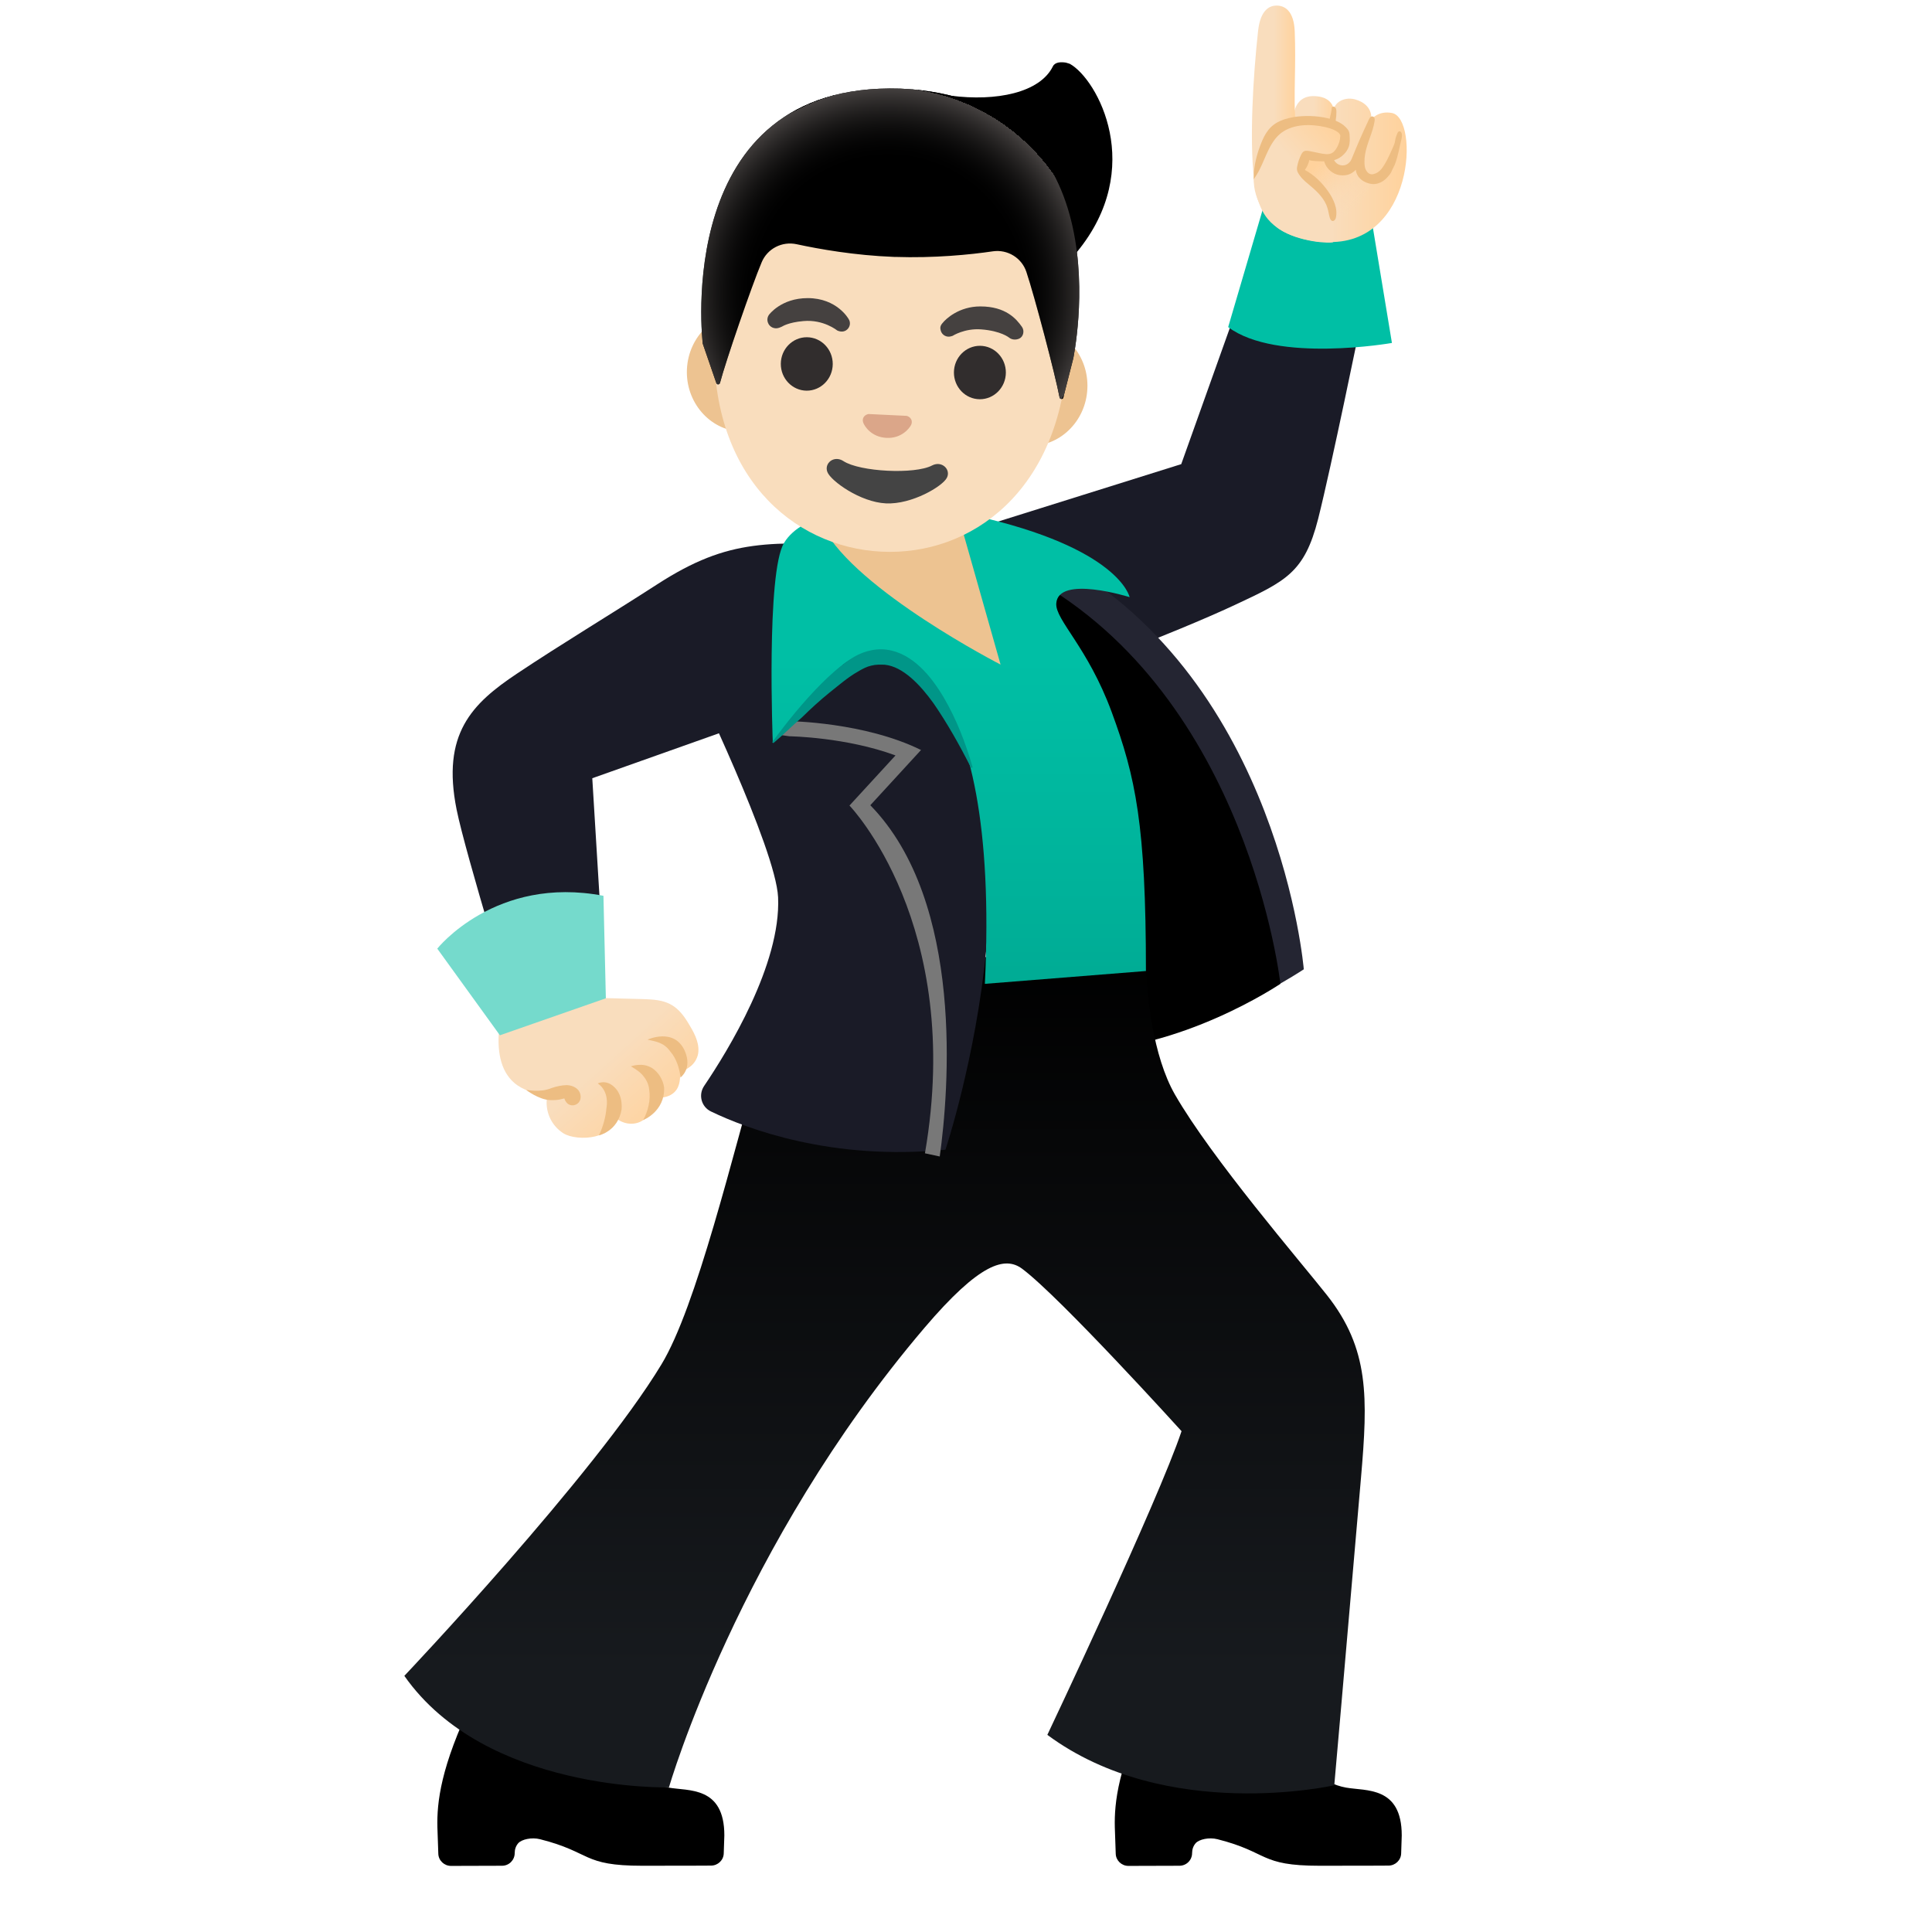 <svg width="76" height="76" viewBox="0 0 76 76" fill="none" xmlns="http://www.w3.org/2000/svg">
<path d="M27.129 41.973C26.998 42.062 26.903 42.151 26.749 42.103C26.761 42.388 26.767 42.721 26.541 42.952C26.315 43.178 25.935 43.243 25.65 43.101C25.763 43.487 25.561 43.944 25.199 44.122C24.837 44.3 24.356 44.181 24.118 43.855C24.291 44.811 22.705 44.924 22.159 44.579C21.944 44.441 21.769 44.247 21.654 44.019C21.54 43.79 21.488 43.534 21.506 43.279C21.506 43.255 21.512 43.231 21.5 43.208C21.488 43.19 21.464 43.178 21.447 43.166C21.043 42.994 20.574 42.893 20.235 42.602C19.048 41.587 19.921 39.17 19.921 39.17C20.989 39.194 22.058 39.224 23.127 39.247L25.294 39.301C26.149 39.325 26.594 39.443 27.075 40.245C27.283 40.589 27.497 40.957 27.473 41.361C27.461 41.599 27.319 41.842 27.129 41.973Z" fill="url(#paint0_linear_4751_3935)"/>
<path d="M26.939 41.343C27.247 42.05 26.766 42.388 26.766 42.388C26.742 42.05 26.6 41.628 26.38 41.379C26.113 40.999 25.804 40.975 25.472 40.898C25.472 40.898 26.523 40.405 26.939 41.343Z" fill="#EDBD82"/>
<path d="M25.656 42.018C25.905 42.179 26.084 42.481 26.125 42.778C26.161 43.728 25.3 44.061 25.3 44.061C25.496 43.705 25.603 43.259 25.537 42.861C25.52 42.66 25.43 42.475 25.3 42.321C25.175 42.161 24.997 42.054 24.819 41.947C24.819 41.953 25.258 41.769 25.656 42.018Z" fill="#EDBD82"/>
<path d="M24.279 42.892C24.445 43.136 24.469 43.409 24.451 43.646C24.302 44.507 23.56 44.662 23.56 44.662C23.721 44.329 23.827 43.949 23.857 43.581C23.922 43.225 23.827 42.827 23.513 42.619C23.525 42.619 23.916 42.406 24.279 42.892Z" fill="#EDBD82"/>
<path d="M22.295 42.686C22.468 42.692 22.646 42.757 22.753 42.888C22.86 43.025 22.877 43.232 22.77 43.363C22.693 43.458 22.557 43.505 22.438 43.47C22.26 43.428 22.2 43.209 22.2 43.209C22.141 43.215 21.993 43.292 21.63 43.274C21.191 43.256 20.698 42.876 20.698 42.876C20.722 42.864 21.239 42.995 21.702 42.799C21.868 42.739 22.117 42.686 22.295 42.686Z" fill="#EDBD82"/>
<path d="M51.911 73.394C53.8 73.394 54.619 73.388 54.619 73.388C54.886 73.388 55.112 73.175 55.118 72.908L55.141 72.201C55.141 70.254 53.728 70.461 52.945 70.319C51.983 70.141 51.371 69.446 51.05 68.953C50.884 68.704 45.244 66.887 45.244 66.887C43.979 69.499 43.831 70.907 43.854 71.88L43.89 72.919C43.896 73.187 44.121 73.4 44.389 73.4L46.395 73.394C46.675 73.394 46.894 73.169 46.894 72.896C46.894 72.747 46.942 72.611 47.037 72.504C47.173 72.355 47.559 72.266 47.892 72.35C49.928 72.866 49.525 73.394 51.911 73.394Z" fill="black"/>
<path d="M25.264 73.394C27.152 73.394 27.971 73.388 27.971 73.388C28.238 73.388 28.464 73.175 28.47 72.908L28.494 72.201C28.494 70.254 27.081 70.461 26.297 70.319C25.335 70.141 24.723 69.446 24.403 68.953C24.236 68.704 18.596 66.887 18.596 66.887C17.331 69.499 17.183 70.907 17.206 71.88L17.242 72.919C17.248 73.187 17.474 73.4 17.741 73.4L19.748 73.394C20.027 73.394 20.247 73.169 20.247 72.896C20.247 72.747 20.294 72.611 20.389 72.504C20.526 72.355 20.912 72.266 21.244 72.35C23.287 72.866 22.883 73.394 25.264 73.394Z" fill="black"/>
<path d="M51.9 9.636C50.783 9.007 49.822 9.518 49.192 10.622L46.467 18.258L38.059 20.894C37.27 21.897 37.97 23.946 38.683 25.056C39.52 26.362 40.203 26.992 41.473 26.677C41.473 26.677 46.17 24.925 48.563 23.803C50.581 22.859 51.312 22.533 51.852 20.413C52.386 18.293 53.509 12.789 53.509 12.789C54.138 11.691 53.016 10.266 51.9 9.636Z" fill="#1A1B27"/>
<path d="M54.755 13.491L53.984 8.824L49.744 7.998L48.313 12.867C50.213 14.292 54.755 13.491 54.755 13.491Z" fill="#00BFA5"/>
<path d="M41.657 22.034C50.362 26.891 51.288 38.13 51.288 38.13C51.288 38.13 46.461 41.343 42.304 41.343C38.148 41.343 39.318 29.378 39.318 29.378C39.318 29.378 31 16.09 41.657 22.034Z" fill="#242532"/>
<path d="M40.583 22.73C49.127 27.438 50.367 38.701 50.367 38.701C50.367 38.701 46.467 41.344 42.31 41.344C38.154 41.344 39.324 29.38 39.324 29.38C39.324 29.38 29.895 16.834 40.583 22.73Z" fill="black"/>
<path d="M29.99 41.343C28.803 45.499 27.395 51.407 26.018 53.675C23.382 58.033 15.906 65.924 15.906 65.924C19.113 70.507 26.315 70.311 26.315 70.311C26.315 70.311 29.052 60.823 36.367 52.232C38.546 49.673 39.538 49.411 40.209 49.91C41.711 51.032 46.479 56.299 46.479 56.299C45.57 59.024 41.2 68.245 41.2 68.245C45.897 71.725 52.487 70.228 52.487 70.228C52.487 70.228 52.897 65.591 53.538 58.134C53.811 54.969 53.871 53.063 52.196 50.943C51.181 49.655 47.666 45.576 46.217 43.053C45.362 41.562 45.071 39.122 45.071 37.477C45.071 37.477 43.801 37.649 43.397 37.649H31.706C31.041 37.667 31.617 35.654 29.99 41.343Z" fill="url(#paint1_linear_4751_3935)"/>
<path d="M37.192 45.226C37.192 45.226 38.38 41.663 38.801 37.323C39.294 32.223 37.756 26.992 34.912 22.729C34.206 21.672 33.63 21.019 32.442 21.512C31.807 21.773 30.863 22.675 30.186 22.729C28.998 22.818 27.093 25.335 27.265 26.659C27.265 26.659 30.518 33.369 30.608 35.298C30.726 37.935 28.636 41.331 27.698 42.72C27.461 43.071 27.591 43.545 27.971 43.724C29.372 44.401 32.739 45.671 37.192 45.226Z" fill="#1A1B27"/>
<path d="M36.385 45.368L36.967 45.493C37.317 42.993 37.964 35.494 34.236 31.676L36.231 29.503C34.004 28.404 31.059 28.369 31.059 28.369L30.489 28.203L30.501 28.886L31.053 28.963C31.077 28.963 33.286 28.998 35.227 29.717L33.416 31.688C33.416 31.688 37.941 36.361 36.385 45.368Z" fill="#787878"/>
<path d="M34.23 21.476C30.275 21.298 28.696 21.155 25.875 22.972C23.934 24.225 22.117 25.311 20.336 26.499C18.555 27.686 17.367 28.874 17.961 31.843C18.311 33.588 20.336 40.155 20.336 40.155C20.336 40.155 23.851 39.371 23.756 38.107L23.299 30.614L30.928 27.906C31.95 27.14 31.843 23.845 30.994 22.735L34.23 21.476Z" fill="#1A1B27"/>
<path d="M38.742 38.702C39.36 26.15 35.061 24.624 33.161 26.15C32.389 26.773 30.4 29.225 30.4 29.225C30.4 29.225 30.133 22.516 30.845 21.352C31.558 20.183 33.66 20.004 34.919 19.803C36.124 19.607 37.092 20.01 38.303 20.278C44.05 21.554 44.436 23.49 44.436 23.49C44.436 23.49 41.622 22.605 41.551 23.739C41.509 24.386 42.786 25.449 43.73 28.008C44.674 30.567 45.078 32.461 45.078 38.197L38.742 38.702Z" fill="url(#paint2_linear_4751_3935)"/>
<path d="M17.201 37.317L19.665 40.725L23.833 39.27L23.738 35.239C19.493 34.425 17.201 37.317 17.201 37.317Z" fill="#75DACC"/>
<path d="M38.202 30.211C37.751 29.314 37.264 28.453 36.729 27.675C36.189 26.921 35.512 26.221 34.806 26.149C34.627 26.143 34.455 26.137 34.271 26.185C34.105 26.221 33.927 26.31 33.743 26.422C33.363 26.636 33.001 26.951 32.627 27.248C32.252 27.551 31.89 27.883 31.54 28.227C31.16 28.548 30.816 28.904 30.424 29.231L30.376 29.195C30.964 28.394 31.593 27.616 32.294 26.909C32.644 26.559 33.018 26.221 33.434 25.942C33.844 25.657 34.366 25.49 34.877 25.556C35.388 25.621 35.845 25.9 36.207 26.244C36.575 26.589 36.866 27.004 37.121 27.432C37.626 28.293 37.988 29.231 38.261 30.187L38.202 30.211Z" fill="#009688"/>
<path d="M34.218 19.796L37.709 20.318L39.36 26.143C39.36 26.143 33.672 23.222 32.383 20.74L31.974 20.17L34.218 19.796Z" fill="#EDC391"/>
<path d="M40.672 12.838L39.146 12.76L30.875 12.363L29.349 12.286C28.126 12.226 27.081 13.235 27.022 14.524C26.962 15.812 27.912 16.917 29.129 16.976L30.655 17.053L38.92 17.457L40.446 17.534C41.669 17.594 42.714 16.584 42.774 15.296C42.839 14.001 41.889 12.897 40.672 12.838Z" fill="#EDC391"/>
<path d="M35.483 4.192C31.878 4.014 28.363 7.677 28.108 13.181C27.853 18.655 31.166 21.529 34.675 21.701C38.178 21.874 41.741 19.332 41.996 13.858C42.245 8.354 39.087 4.37 35.483 4.192Z" fill="#F9DDBD"/>
<path d="M30.252 12.38C30.252 12.38 30.727 11.727 31.772 11.727C32.93 11.727 33.381 12.547 33.381 12.547C33.482 12.695 33.434 12.897 33.286 12.992C33.197 13.051 33.084 13.057 32.989 13.022L32.93 12.998C32.93 12.998 32.395 12.559 31.605 12.63C30.994 12.683 30.774 12.844 30.756 12.85C30.679 12.885 30.638 12.897 30.638 12.897C30.465 12.956 30.27 12.867 30.21 12.695C30.19 12.643 30.183 12.587 30.19 12.532C30.198 12.477 30.219 12.425 30.252 12.38Z" fill="#454140"/>
<path d="M39.698 13.283C39.698 13.283 39.383 13.016 38.594 12.957C37.941 12.909 37.472 13.212 37.472 13.212L37.412 13.23C37.24 13.283 37.056 13.182 37.008 13.01C36.979 12.903 36.979 12.826 37.068 12.719C37.21 12.535 37.733 12.054 38.564 12.054C39.568 12.054 39.983 12.547 40.203 12.861C40.31 13.016 40.256 13.247 40.096 13.319C39.983 13.372 39.817 13.378 39.698 13.283Z" fill="#454140"/>
<path d="M32.758 14.322C32.761 13.741 32.306 13.269 31.742 13.266C31.178 13.263 30.718 13.731 30.715 14.312C30.713 14.892 31.168 15.365 31.732 15.368C32.296 15.37 32.755 14.902 32.758 14.322Z" fill="#312D2D"/>
<path d="M39.568 14.659C39.571 14.079 39.116 13.606 38.552 13.603C37.988 13.601 37.528 14.069 37.525 14.649C37.523 15.23 37.977 15.702 38.541 15.705C39.105 15.708 39.565 15.239 39.568 14.659Z" fill="#312D2D"/>
<path d="M36.664 18.311C35.987 18.668 33.826 18.561 33.179 18.139C32.811 17.896 32.407 18.222 32.549 18.573C32.686 18.917 33.832 19.754 34.853 19.802C35.874 19.849 37.074 19.131 37.246 18.798C37.418 18.471 37.05 18.109 36.664 18.311Z" fill="#444444"/>
<path d="M35.714 16.376C35.694 16.365 35.672 16.358 35.649 16.358L34.182 16.287C34.16 16.287 34.138 16.291 34.117 16.299C33.98 16.346 33.903 16.477 33.957 16.625C34.01 16.774 34.283 17.195 34.871 17.225C35.459 17.255 35.768 16.857 35.839 16.72C35.91 16.572 35.845 16.435 35.714 16.376Z" fill="#DBA689"/>
<path d="M42.085 2.511C42.037 2.499 41.984 2.476 41.931 2.464C41.752 2.434 41.509 2.434 41.42 2.606C40.909 3.651 39.187 3.996 37.4 3.764C36.8 3.687 34.592 4.815 34.081 5.225C33.475 5.712 38.398 8.3 38.398 8.3C40.215 8.556 41.42 11.061 42.358 9.921C45.089 6.614 43.172 3.117 42.085 2.511Z" fill="url(#paint3_radial_4751_3935)"/>
<path d="M35.417 3.486C35.417 3.486 35.411 3.486 35.417 3.486H35.411C26.392 3.207 27.645 13.52 27.645 13.52C27.645 13.52 28.013 14.595 28.179 15.07C28.203 15.141 28.304 15.135 28.322 15.064C28.547 14.209 29.575 11.234 29.961 10.32C30.186 9.78 30.762 9.483 31.338 9.607C32.217 9.797 33.618 10.047 35.168 10.106H35.203C36.753 10.159 38.172 10.017 39.057 9.886C39.633 9.803 40.191 10.142 40.375 10.694C40.69 11.632 41.515 14.749 41.681 15.634C41.693 15.705 41.794 15.717 41.824 15.652L42.222 14.09C42.21 14.09 44.43 3.86 35.417 3.486Z" fill="black"/>
<path d="M35.417 3.486C35.417 3.486 35.411 3.486 35.417 3.486H35.411C26.392 3.207 27.645 13.52 27.645 13.52C27.645 13.52 28.013 14.595 28.179 15.07C28.203 15.141 28.304 15.135 28.322 15.064C28.547 14.209 29.575 11.234 29.961 10.32C30.186 9.78 30.762 9.483 31.338 9.607C32.217 9.797 33.618 10.047 35.168 10.106H35.203C36.753 10.159 38.172 10.017 39.057 9.886C39.633 9.803 40.191 10.142 40.375 10.694C40.69 11.632 41.515 14.749 41.681 15.634C41.693 15.705 41.794 15.717 41.824 15.652L42.222 14.09C42.21 14.09 44.43 3.86 35.417 3.486Z" fill="url(#paint4_radial_4751_3935)"/>
<path d="M50.878 4.714C50.878 4.714 50.825 3.734 51.733 3.782C52.742 3.835 52.452 4.797 52.452 4.797L50.878 4.714Z" fill="url(#paint5_linear_4751_3935)"/>
<path d="M49.442 7.219L49.323 6.999C49.157 5.426 49.287 3.081 49.489 1.222C49.584 0.343 49.982 0.219 50.214 0.219C50.522 0.219 50.902 0.403 50.932 1.252C50.956 1.869 50.95 2.469 50.938 3.051C50.926 3.752 50.914 4.417 50.979 4.939L50.867 4.957L49.537 7.065C49.543 7.112 49.548 7.16 49.548 7.207L49.442 7.219Z" fill="url(#paint6_linear_4751_3935)"/>
<path d="M49.685 5.924C49.786 5.77 50.023 5.354 50.106 5.242C51.003 4.725 52.143 5.158 52.327 5.087L52.458 4.327C52.523 3.977 52.939 3.805 53.313 3.912C54.031 4.119 53.942 4.683 53.942 4.683C53.966 4.689 54.221 4.339 54.761 4.446C55.836 4.66 55.634 9.707 52.155 9.517C52.155 9.517 51.911 9.523 51.751 9.493C49.916 9.214 49.643 8.311 49.495 7.896C49.394 7.611 49.341 7.302 49.317 6.999C49.299 6.684 49.489 6.215 49.685 5.924Z" fill="url(#paint7_linear_4751_3935)"/>
<path d="M52.665 6.673C52.98 6.768 53.063 6.608 53.235 6.501C53.396 6.993 53.984 6.999 53.984 7.017C53.96 7.261 53.663 7.896 53.497 8.068C52.915 8.674 52.493 8.454 52.493 8.454C52.493 8.454 51.876 7.587 51.715 7.368C51.555 7.148 51.015 6.738 51.009 6.708C50.991 6.483 51.056 6.21 51.175 6.115C51.258 6.043 52.167 6.026 52.167 6.026C52.167 6.026 52.256 6.554 52.665 6.673Z" fill="url(#paint8_linear_4751_3935)"/>
<path d="M54.542 6.334C54.488 6.429 54.423 6.548 54.34 6.649C54.251 6.756 54.156 6.821 54.019 6.851C53.889 6.881 53.788 6.797 53.728 6.679C53.681 6.584 53.675 6.471 53.675 6.364C53.675 6.269 53.681 6.168 53.699 6.073C53.77 5.622 54.007 5.212 54.073 4.761C54.079 4.707 54.085 4.648 54.043 4.607C54.029 4.592 54.012 4.583 53.993 4.58C53.973 4.577 53.953 4.58 53.936 4.589C53.865 4.624 53.823 4.767 53.788 4.832C53.74 4.933 53.693 5.04 53.645 5.141C53.538 5.372 53.437 5.61 53.337 5.847L53.212 6.15L53.182 6.222C53.176 6.233 53.182 6.233 53.152 6.287C53.141 6.317 53.123 6.346 53.093 6.376C52.998 6.489 52.844 6.536 52.707 6.489C52.571 6.453 52.464 6.322 52.434 6.174C52.428 6.138 52.428 6.097 52.428 6.067L52.446 5.913C52.458 5.836 52.464 5.752 52.47 5.675L52.475 5.586C52.499 5.295 52.505 4.992 52.547 4.707C52.565 4.601 52.571 4.494 52.571 4.387C52.571 4.345 52.565 4.31 52.553 4.274C52.535 4.227 52.47 4.167 52.416 4.203C52.375 4.227 52.386 4.286 52.38 4.327C52.357 4.476 52.315 4.618 52.285 4.767C52.232 5.022 52.185 5.283 52.143 5.539L52.131 5.61C52.119 5.693 52.102 5.776 52.09 5.859L52.066 6.032C52.042 6.212 52.082 6.395 52.18 6.548C52.278 6.701 52.427 6.815 52.6 6.869C52.743 6.91 52.897 6.91 53.04 6.869C53.152 6.833 53.253 6.762 53.337 6.679C53.342 6.697 53.337 6.72 53.342 6.738C53.366 6.833 53.408 6.922 53.473 6.993C53.532 7.059 53.604 7.118 53.699 7.16C53.782 7.201 53.871 7.225 53.96 7.237C54.055 7.249 54.156 7.237 54.245 7.201C54.399 7.148 54.53 7.041 54.655 6.881C54.767 6.726 54.666 6.875 54.868 6.477C54.993 6.156 55.047 5.806 55.13 5.473C55.147 5.39 55.165 5.301 55.13 5.224C55.118 5.194 55.088 5.165 55.052 5.165C55.011 5.165 54.987 5.206 54.969 5.242C54.928 5.337 54.892 5.438 54.88 5.539C54.868 5.634 54.833 5.705 54.797 5.794C54.714 5.972 54.637 6.156 54.542 6.334Z" fill="#EDBD82"/>
<path d="M49.323 7C49.269 7.89 49.964 8.763 50.314 9.006C51.086 9.535 52.381 9.588 52.446 9.523C52.464 9.505 52.428 8.799 52.44 8.65C52.493 8.074 52.036 7.415 51.538 7.101C51.33 6.97 50.742 6.358 51.716 6.263C52.351 6.198 52.755 5.943 52.85 5.658C52.945 5.373 52.589 4.915 52.416 4.892C52.416 4.892 50.267 4.155 49.632 5.865C49.501 6.198 49.341 6.685 49.323 7Z" fill="url(#paint9_linear_4751_3935)"/>
<path d="M52.214 4.648C52.007 4.601 51.787 4.571 51.555 4.565C51.324 4.559 51.098 4.571 50.89 4.606C50.617 4.654 50.415 4.719 50.237 4.82C49.857 5.034 49.691 5.402 49.548 5.8C49.471 6.008 49.412 6.227 49.37 6.447C49.352 6.554 49.335 6.661 49.323 6.768C49.317 6.827 49.335 7.023 49.305 7.065C49.673 6.59 49.786 5.96 50.148 5.485C50.225 5.384 50.314 5.295 50.415 5.218C50.896 4.868 51.573 4.874 52.131 4.998C52.363 5.052 52.523 5.117 52.636 5.206C52.689 5.248 52.725 5.301 52.725 5.343C52.725 5.355 52.725 5.367 52.719 5.396C52.719 5.42 52.713 5.444 52.713 5.462C52.707 5.509 52.695 5.551 52.683 5.592C52.642 5.729 52.535 5.948 52.398 6.02C52.256 6.097 52.06 6.055 51.917 6.026C51.793 6.002 51.662 5.972 51.537 5.948C51.442 5.931 51.336 5.913 51.264 5.972C51.235 5.996 51.211 6.032 51.193 6.067C51.116 6.221 51.056 6.388 51.027 6.554C50.997 6.702 51.045 6.786 51.134 6.91C51.252 7.077 51.419 7.201 51.579 7.338C51.852 7.569 52.119 7.842 52.22 8.187C52.262 8.317 52.274 8.454 52.315 8.579C52.333 8.626 52.357 8.674 52.404 8.691C52.47 8.709 52.529 8.644 52.547 8.579C52.636 8.211 52.458 7.831 52.25 7.534C52.001 7.183 51.71 6.892 51.33 6.685C51.419 6.566 51.478 6.429 51.508 6.287C51.496 6.34 51.995 6.346 52.042 6.346C52.363 6.358 52.654 6.299 52.885 6.049C52.956 5.972 53.016 5.883 53.051 5.788C53.111 5.628 53.099 5.45 53.087 5.277C53.075 5.117 52.968 5.028 52.856 4.927C52.648 4.767 52.416 4.696 52.214 4.648Z" fill="#EDBD82"/>
<defs>
<linearGradient id="paint0_linear_4751_3935" x1="21.541" y1="39.05" x2="26.225" y2="44.227" gradientUnits="userSpaceOnUse">
<stop offset="0.5" stop-color="#F9DDBD"/>
<stop offset="1" stop-color="#FFD29C"/>
</linearGradient>
<linearGradient id="paint1_linear_4751_3935" x1="34.796" y1="37.318" x2="34.796" y2="70.548" gradientUnits="userSpaceOnUse">
<stop/>
<stop offset="0.853" stop-color="#171A1E"/>
</linearGradient>
<linearGradient id="paint2_linear_4751_3935" x1="37.714" y1="40.502" x2="37.714" y2="25.913" gradientUnits="userSpaceOnUse">
<stop offset="0.116" stop-color="#00AB94"/>
<stop offset="0.377" stop-color="#00B29A"/>
<stop offset="1" stop-color="#00BFA5"/>
</linearGradient>
<radialGradient id="paint3_radial_4751_3935" cx="0" cy="0" r="1" gradientUnits="userSpaceOnUse" gradientTransform="translate(35.857 8.219) rotate(9.735) scale(4.434)">
<stop stop-opacity="0"/>
<stop offset="1"/>
</radialGradient>
<radialGradient id="paint4_radial_4751_3935" cx="0" cy="0" r="1" gradientUnits="userSpaceOnUse" gradientTransform="translate(34.942 11.523) scale(7.956 8.072)">
<stop offset="0.646" stop-opacity="0"/>
<stop offset="1" stop-color="#454140"/>
<stop offset="1"/>
</radialGradient>
<linearGradient id="paint5_linear_4751_3935" x1="50.878" y1="4.285" x2="52.493" y2="4.285" gradientUnits="userSpaceOnUse">
<stop offset="0.5" stop-color="#F9DDBD"/>
<stop offset="1" stop-color="#FFD29C"/>
</linearGradient>
<linearGradient id="paint6_linear_4751_3935" x1="49.248" y1="3.721" x2="50.985" y2="3.721" gradientUnits="userSpaceOnUse">
<stop offset="0.5" stop-color="#F9DDBD"/>
<stop offset="1" stop-color="#FFD29C"/>
</linearGradient>
<linearGradient id="paint7_linear_4751_3935" x1="49.321" y1="6.7" x2="55.342" y2="6.7" gradientUnits="userSpaceOnUse">
<stop offset="0.5" stop-color="#F9DDBD"/>
<stop offset="1" stop-color="#FFD29C"/>
</linearGradient>
<linearGradient id="paint8_linear_4751_3935" x1="51.959" y1="6.33" x2="53.497" y2="8.038" gradientUnits="userSpaceOnUse">
<stop stop-color="#FFD29C"/>
<stop offset="0.355" stop-color="#FED4A3" stop-opacity="0.645"/>
<stop offset="0.884" stop-color="#FADBB8" stop-opacity="0.116"/>
<stop offset="1" stop-color="#F9DDBD" stop-opacity="0"/>
</linearGradient>
<linearGradient id="paint9_linear_4751_3935" x1="49.877" y1="8.571" x2="53.151" y2="5.622" gradientUnits="userSpaceOnUse">
<stop offset="0.5" stop-color="#F9DDBD"/>
<stop offset="1" stop-color="#FFD29C"/>
</linearGradient>
</defs>
</svg>
